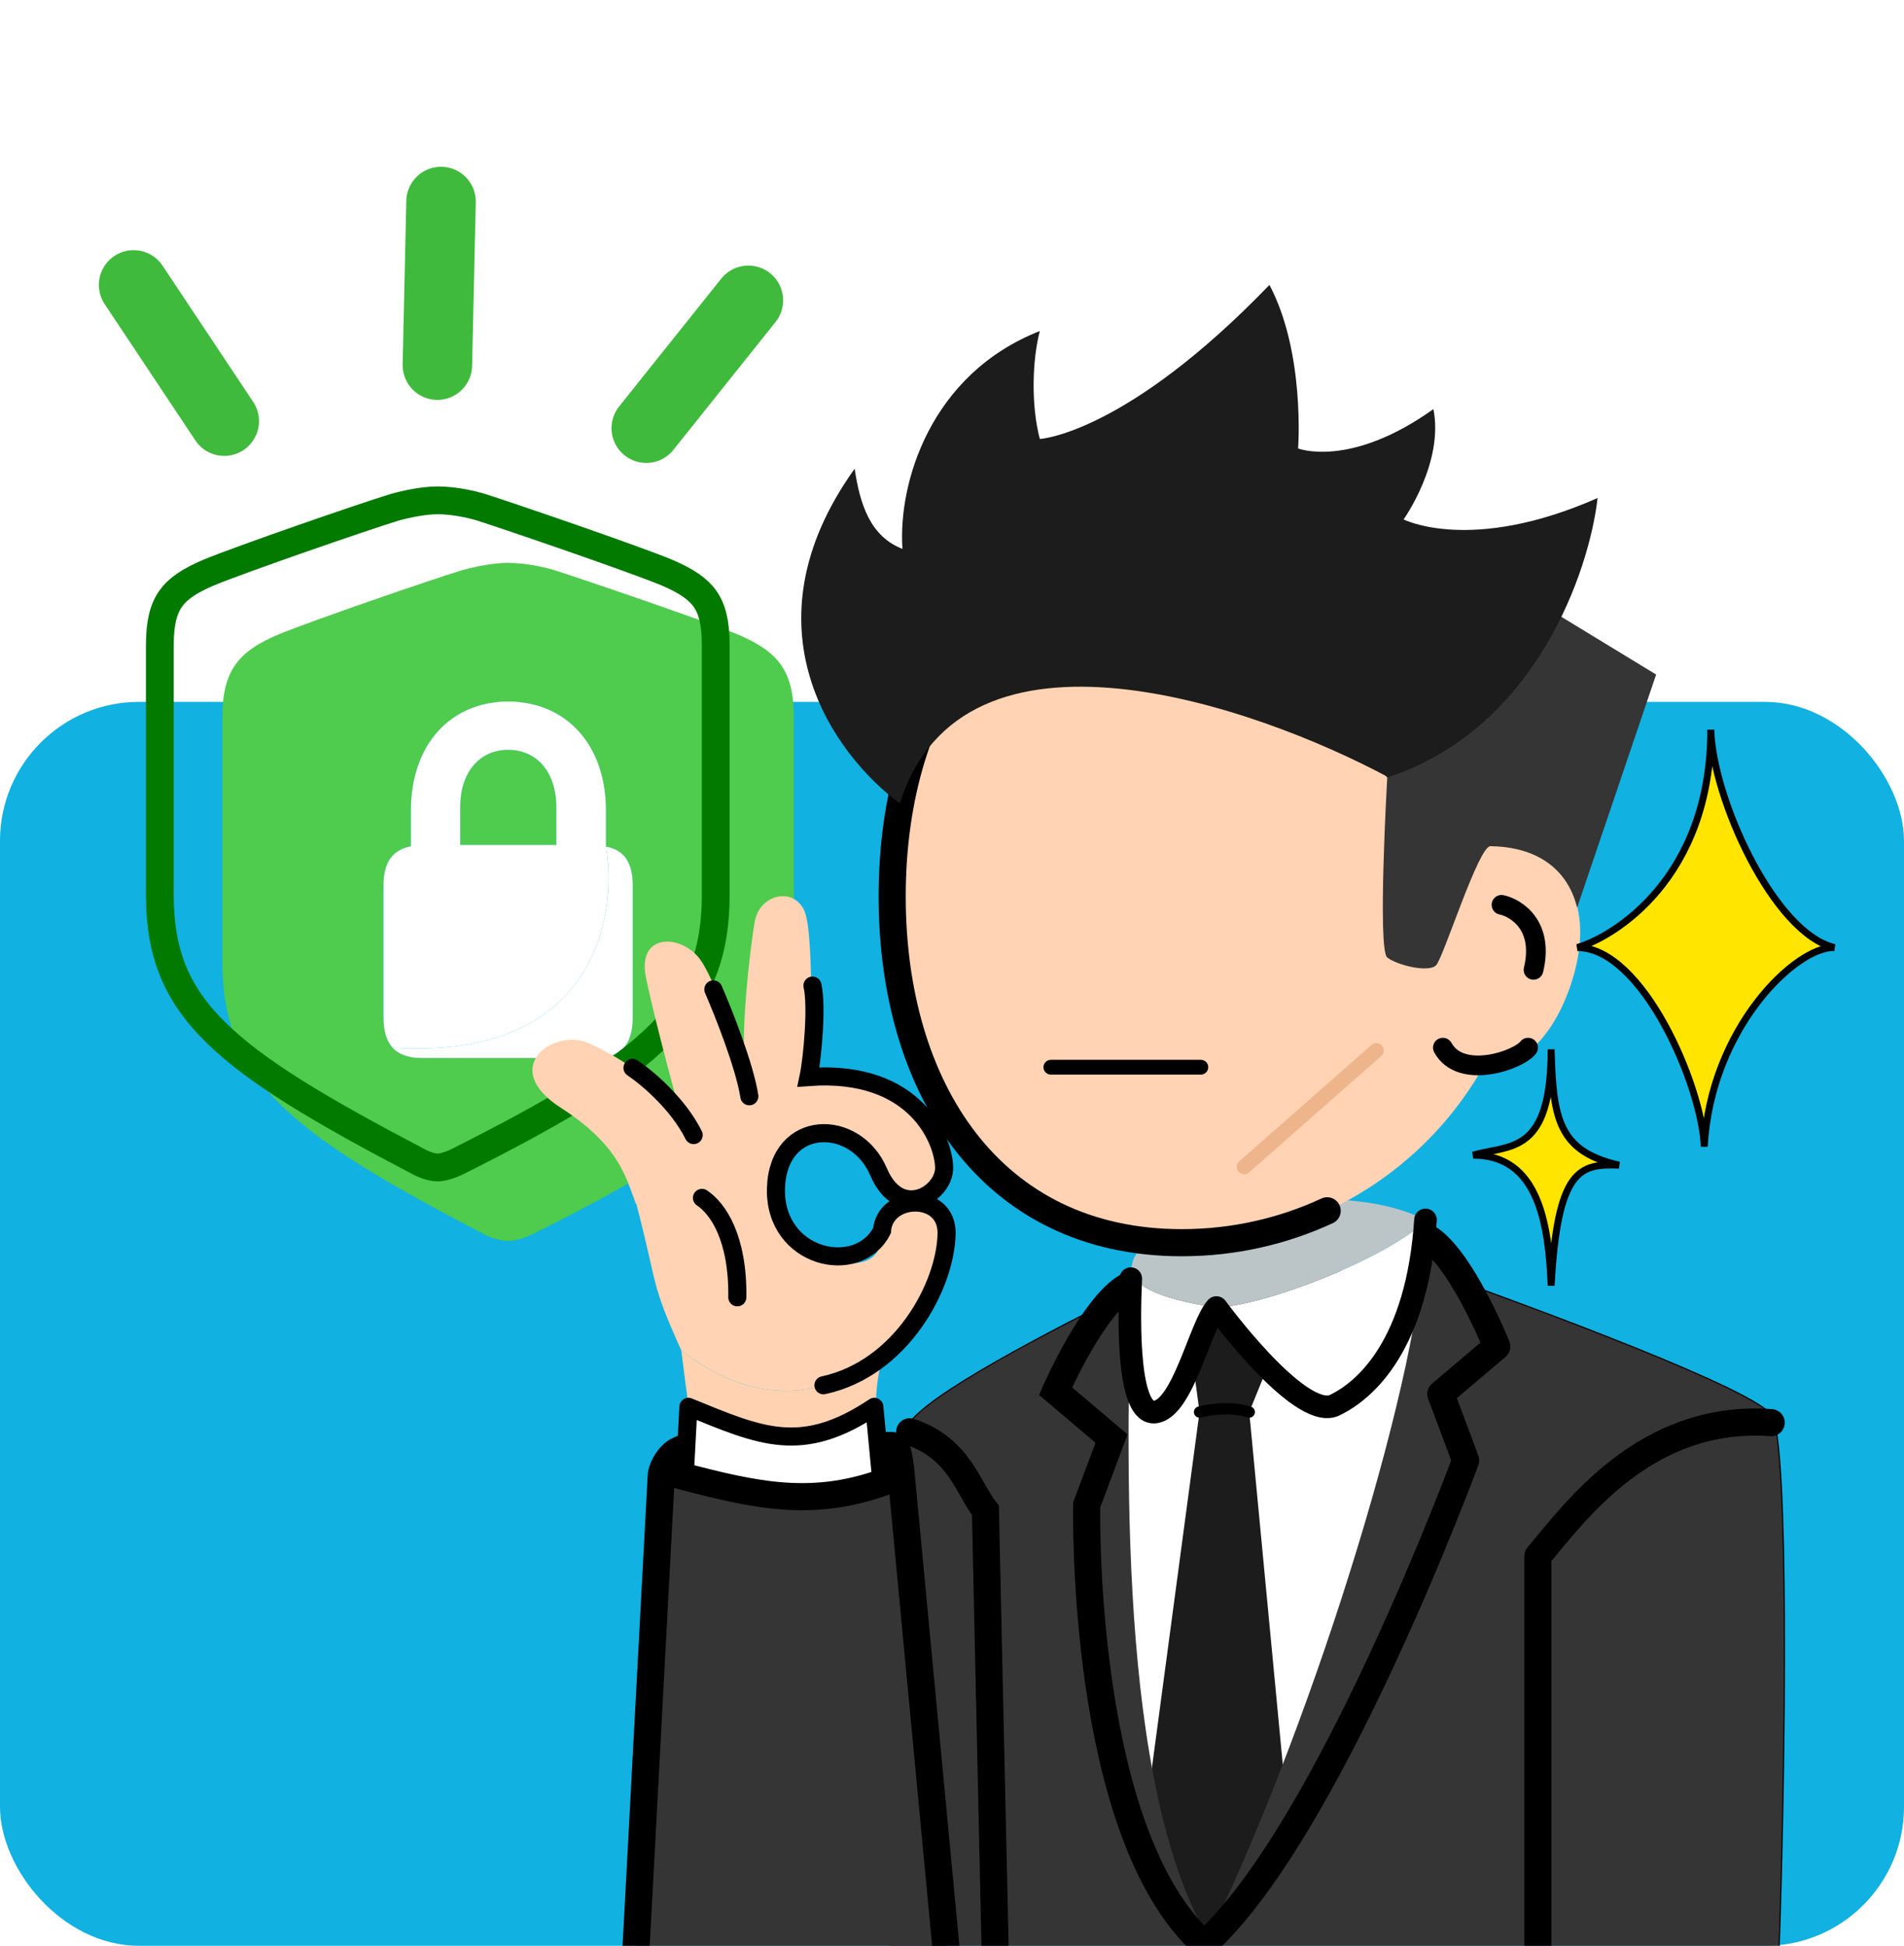 <svg width="274" height="280" viewBox="0 0 274 280" fill="none" xmlns="http://www.w3.org/2000/svg">
<rect y="101" width="274" height="179" rx="20" fill="#11B1E2"/>
<g clip-path="url(#clip0_250_10563)">
<g filter="url(#filter0_d_250_10563)">
<path d="M63.119 168.568C62.155 168.568 60.806 168.231 59.552 167.556C31.882 153.094 22 145.574 22 128.316V93.271C22 86.522 24.266 83.726 30.147 81.268C34.823 79.34 52.032 73.41 56.467 72.061C58.54 71.482 61.047 71 63.119 71C65.192 71 67.747 71.434 69.82 72.061C74.207 73.459 91.416 79.34 96.092 81.268C102.021 83.775 104.239 86.522 104.239 93.271V128.316C104.239 145.574 94.646 153.576 66.735 167.556C65.433 168.183 64.084 168.568 63.119 168.568ZM45.187 136.415C45.187 138.371 45.625 139.808 46.5 140.767C47.415 141.769 48.81 142.248 50.682 142.248H75.605C79.268 142.248 81.052 140.416 81.052 136.415V117.374C81.052 114.048 79.75 112.264 77.195 111.83V106.576C77.195 97.224 71.507 90.957 63.119 90.957C54.78 90.957 49.14 97.224 49.14 106.576V111.782C46.537 112.264 45.187 114.048 45.187 117.374V136.415ZM56.226 111.589V106.142C56.226 101.177 58.974 97.899 63.119 97.899C67.313 97.899 70.061 101.177 70.061 106.142V111.589H56.226Z" fill="#4FCB4D"/>
<path fill-rule="evenodd" clip-rule="evenodd" d="M46.5 140.767C45.625 139.808 45.187 138.371 45.187 136.415V117.374C45.187 114.048 46.537 112.264 49.14 111.782V106.576C49.14 97.224 54.78 90.957 63.119 90.957C71.507 90.957 77.195 97.224 77.195 106.576V111.83C78.964 122.231 75.3 142.581 46.5 140.767ZM56.226 111.589V106.142C56.226 101.177 58.974 97.899 63.119 97.899C67.313 97.899 70.061 101.177 70.061 106.142V111.589H56.226Z" fill="white"/>
<path d="M50.682 142.248H75.605C79.268 142.248 81.052 140.416 81.052 136.415V117.374C81.052 114.048 79.75 112.264 77.195 111.83C78.964 122.231 75.3 142.581 46.5 140.767C47.415 141.769 48.81 142.248 50.682 142.248Z" fill="white"/>
</g>
<path d="M60.307 167.203L60.296 167.197L60.285 167.191C46.117 159.761 36.797 154.254 30.986 148.506C25.334 142.916 23 137.09 23 128.745V92.826C23 89.569 23.549 87.596 24.546 86.174C25.554 84.736 27.22 83.574 30.09 82.37C34.786 80.427 52.24 74.391 56.767 73.007C58.793 72.441 61.146 72 63 72C64.882 72 67.287 72.403 69.249 72.997C73.746 74.435 91.205 80.425 95.906 82.368C98.807 83.6 100.471 84.762 101.472 86.192C102.461 87.604 103 89.562 103 92.826V128.745C103 137.112 100.724 143.061 95.118 148.704C89.365 154.495 80.073 159.999 65.809 167.168C64.619 167.741 63.559 168 63 168C62.403 168 61.348 167.766 60.307 167.203Z" stroke="#027A00" stroke-width="4"/>
<path d="M203.756 182.133C223.05 188.962 252.501 200.018 254.973 203.66C257.444 207.303 257.003 253.167 255.973 282L128.231 285.217C128.231 257.441 128.02 209.936 130.426 205.384C132.833 200.831 151.563 191.319 163.758 185.222L203.756 182.133Z" fill="#353535" stroke="black" stroke-width="0.163"/>
<path d="M172.705 279.607L183.924 268.876L192.054 253.917L207.744 218.635L205.549 185.547L165.957 192.864L162.38 185.953L157.584 199.855L161.242 207.172L155.633 216.358L157.584 232.699L160.836 258.064L172.705 279.607Z" fill="white" stroke="black" stroke-width="0.163"/>
<path d="M171.645 195.954L172.62 203.19C173.975 202.838 177.043 202.344 179.774 203.19L185.221 189.776C180.744 189.03 178.233 188.478 173.758 188.312L171.645 195.954Z" fill="#1C1C1C"/>
<path d="M179.774 203.19C177.043 202.344 173.975 202.838 172.62 203.19L164.734 262.13L173.758 279.771L185.221 260.423L179.774 203.19Z" fill="#1C1C1C"/>
<path d="M172.625 203.193C173.98 202.841 177.048 202.348 179.779 203.193" stroke="black" stroke-width="1.626" stroke-linecap="round"/>
<path d="M204.901 177.828C209.941 180.104 215.397 193.762 215.397 193.762L207.339 200.591L210.917 210.146C210.917 210.146 191.893 262.539 174.008 278.555C189.779 245.955 204.901 195.632 204.901 177.828Z" fill="#353535"/>
<path d="M162.625 184.898C157.585 187.175 151.894 200.182 151.894 200.182L159.951 207.011L156.374 216.566C156.374 216.566 155.552 262.049 173.438 278.064C159.942 254.001 162.625 202.702 162.625 184.898Z" fill="#353535"/>
<path d="M215.4 193.762L216.662 195.251C217.302 194.708 217.523 193.818 217.212 193.038L215.4 193.762ZM207.343 200.591L206.081 199.103C205.453 199.635 205.227 200.504 205.516 201.275L207.343 200.591ZM210.92 210.146L212.751 210.821C212.912 210.382 212.911 209.9 212.747 209.462L210.92 210.146ZM173.279 279.774L171.978 281.228C172.719 281.891 173.84 281.891 174.581 281.228L173.279 279.774ZM151.898 200.185L150.111 199.403L149.529 200.734L150.637 201.673L151.898 200.185ZM159.956 207.014L161.783 207.698L162.264 206.412L161.217 205.525L159.956 207.014ZM156.379 216.568L154.552 215.884L154.435 216.196L154.428 216.528L156.379 216.568ZM204.101 179.606C204.9 179.967 205.943 180.919 207.119 182.461C208.253 183.948 209.352 185.771 210.325 187.575C211.293 189.37 212.111 191.104 212.689 192.391C212.977 193.034 213.204 193.562 213.358 193.928C213.435 194.111 213.493 194.253 213.532 194.348C213.552 194.395 213.566 194.431 213.576 194.454C213.58 194.466 213.584 194.475 213.586 194.48C213.587 194.483 213.588 194.484 213.588 194.485C213.588 194.486 213.589 194.486 213.589 194.486C213.589 194.486 213.589 194.486 213.589 194.486C213.589 194.486 213.588 194.486 215.4 193.762C217.212 193.038 217.212 193.038 217.212 193.038C217.212 193.038 217.212 193.037 217.212 193.037C217.211 193.036 217.211 193.035 217.211 193.034C217.21 193.032 217.208 193.029 217.207 193.025C217.204 193.017 217.199 193.006 217.193 192.992C217.182 192.963 217.165 192.922 217.143 192.869C217.1 192.763 217.037 192.609 216.954 192.414C216.79 192.024 216.551 191.468 216.249 190.794C215.646 189.45 214.786 187.626 213.76 185.723C212.738 183.828 211.529 181.809 210.222 180.095C208.958 178.437 207.428 176.827 205.707 176.05L204.101 179.606ZM214.139 192.274L206.081 199.103L208.604 202.08L216.662 195.251L214.139 192.274ZM205.516 201.275L209.093 210.83L212.747 209.462L209.17 199.907L205.516 201.275ZM210.92 210.146C209.089 209.471 209.089 209.471 209.089 209.472C209.089 209.472 209.089 209.472 209.088 209.473C209.088 209.474 209.087 209.477 209.086 209.48C209.084 209.486 209.08 209.495 209.076 209.507C209.067 209.532 209.053 209.57 209.034 209.62C208.997 209.72 208.941 209.869 208.867 210.066C208.72 210.458 208.5 211.037 208.215 211.781C207.643 213.269 206.806 215.416 205.745 218.042C203.622 223.297 200.607 230.467 197.038 238.131C193.467 245.799 189.353 253.935 185.033 261.134C180.694 268.366 176.227 274.516 171.978 278.321L174.581 281.228C179.275 277.025 183.984 270.468 188.379 263.142C192.794 255.784 196.972 247.515 200.575 239.778C204.181 232.037 207.223 224.802 209.363 219.504C210.433 216.854 211.279 214.687 211.857 213.181C212.147 212.427 212.369 211.839 212.52 211.438C212.595 211.238 212.653 211.085 212.691 210.981C212.711 210.929 212.725 210.889 212.735 210.862C212.74 210.849 212.744 210.839 212.747 210.832C212.748 210.828 212.749 210.826 212.75 210.824C212.75 210.823 212.75 210.822 212.75 210.822C212.751 210.821 212.751 210.821 210.92 210.146ZM161.827 183.123C160.135 183.886 158.598 185.425 157.308 187.024C155.979 188.671 154.739 190.604 153.686 192.417C152.63 194.237 151.739 195.978 151.113 197.261C150.799 197.904 150.551 198.435 150.38 198.807C150.294 198.993 150.228 199.139 150.183 199.241C150.16 199.291 150.143 199.331 150.131 199.358C150.125 199.371 150.12 199.382 150.117 199.39C150.115 199.393 150.114 199.396 150.113 199.398C150.112 199.4 150.112 199.4 150.112 199.401C150.111 199.402 150.111 199.402 150.111 199.402C150.111 199.402 150.111 199.403 151.898 200.185C153.686 200.967 153.686 200.967 153.686 200.967C153.686 200.967 153.686 200.967 153.686 200.967C153.686 200.967 153.686 200.967 153.686 200.966C153.687 200.965 153.687 200.964 153.688 200.961C153.691 200.956 153.694 200.948 153.699 200.937C153.709 200.915 153.724 200.881 153.744 200.836C153.785 200.745 153.846 200.61 153.926 200.436C154.086 200.088 154.321 199.585 154.62 198.972C155.219 197.745 156.065 196.092 157.061 194.376C158.062 192.653 159.189 190.907 160.345 189.475C161.539 187.994 162.604 187.054 163.433 186.679L161.827 183.123ZM150.637 201.673L158.694 208.502L161.217 205.525L153.16 198.696L150.637 201.673ZM158.129 206.33L154.552 215.884L158.206 217.252L161.783 207.698L158.129 206.33ZM156.379 216.568C154.428 216.528 154.428 216.528 154.428 216.529C154.428 216.529 154.428 216.53 154.428 216.531C154.428 216.533 154.428 216.536 154.428 216.539C154.428 216.546 154.428 216.556 154.427 216.568C154.427 216.593 154.426 216.629 154.426 216.676C154.424 216.77 154.423 216.907 154.421 217.086C154.418 217.445 154.416 217.969 154.42 218.639C154.429 219.98 154.46 221.908 154.555 224.27C154.744 228.991 155.184 235.46 156.191 242.444C157.197 249.42 158.775 256.962 161.259 263.807C163.735 270.629 167.167 276.92 171.978 281.228L174.581 278.321C170.449 274.621 167.298 269.008 164.927 262.476C162.566 255.969 161.037 248.711 160.053 241.887C159.071 235.072 158.639 228.742 158.454 224.114C158.361 221.802 158.33 219.918 158.323 218.616C158.319 217.965 158.32 217.459 158.323 217.118C158.325 216.948 158.326 216.819 158.328 216.733C158.328 216.69 158.329 216.658 158.329 216.637C158.329 216.627 158.329 216.619 158.329 216.615C158.33 216.612 158.33 216.611 158.33 216.61C158.33 216.609 158.33 216.609 158.33 216.609C158.33 216.609 158.33 216.609 156.379 216.568Z" fill="black"/>
<path d="M175.052 188.16L189.693 204.328C198.536 196.157 201.893 191.679 203.406 187.256C204.558 183.89 204.643 180.555 205.265 175.648C199.034 181.327 182.147 187.824 175.052 188.16Z" fill="white"/>
<path d="M166.849 204.328C166.849 204.328 172.717 190.752 175.052 188.16C166.062 186.818 162.685 184.702 162.844 182.381C162.181 188.821 163.669 199.917 166.849 204.328Z" fill="white"/>
<path d="M175.052 188.16C182.147 187.824 199.034 181.327 205.265 175.648C192.863 168.905 163.416 174.061 162.844 182.381C162.685 184.702 166.062 186.818 175.052 188.16Z" fill="#BBC5C8"/>
<path d="M162.725 183.998C162.427 190.541 162.294 203.753 166.278 203.184C170.262 202.615 172.716 190.745 175.051 188.154C175.051 188.154 186.765 204.159 191.887 202.289C196.548 200.149 203.967 193.428 205.138 175.543" stroke="black" stroke-width="3.252" stroke-linecap="round" stroke-linejoin="round"/>
<path d="M219.9 128.994C219.9 156.515 197.59 178.825 170.069 178.825C142.549 178.825 128.391 156.515 128.391 128.994C128.391 101.474 142.549 79.164 170.069 79.164C197.59 79.164 219.9 101.474 219.9 128.994Z" fill="#FFD3B3"/>
<path d="M170.069 79.164C156.714 79.164 146.506 84.418 139.535 92.972C132.142 102.044 128.391 114.829 128.391 128.994C128.391 156.515 142.549 178.825 170.069 178.825C177.541 178.825 184.628 177.18 190.989 174.234" stroke="black" stroke-width="3.902" stroke-linecap="round"/>
<path d="M225.998 141.85C223.095 150.373 217.12 156.048 208.597 153.145C200.074 150.241 195.519 140.978 198.422 132.455C201.326 123.933 210.589 119.377 219.112 122.281C227.634 125.184 228.902 133.327 225.998 141.85Z" fill="#FFD3B3"/>
<path d="M216.078 130.203C218.252 130.676 222.217 133.209 220.685 139.56" stroke="black" stroke-width="2.835" stroke-linecap="round"/>
<path d="M219.903 150.758C218.486 152.601 210.192 155.436 207.641 150.758" stroke="black" stroke-width="2.835" stroke-linecap="round"/>
<path d="M199.633 111.909C199.633 111.909 198.209 136.673 199.633 137.783C201.057 138.894 205.603 140.005 206.669 138.894C207.736 137.783 212.759 121.744 214.485 121.764C219.798 121.826 225.283 123.95 226.964 130.598L238.33 97.066L177.68 60.125V84.195L199.633 111.909Z" fill="#353535"/>
<path d="M129.493 115.615C119.99 108.595 106.663 90.258 122.991 67.45C123.747 72.526 125.203 77.172 129.869 78.986C129.221 69.591 133.828 53.858 149.638 47.637C148.559 51.741 148.343 58.246 149.638 63.17C149.638 63.17 161.947 62.512 182.682 41C187.848 50.752 186.806 64.534 186.806 64.534C186.806 64.534 194.268 67.45 206.277 58.872C207.813 66.578 201.987 74.745 201.987 74.745C201.987 74.745 211.692 79.716 229.906 71.662C228.718 82.137 221.028 104.838 199.775 111.836C180.66 101.576 138.565 86.845 129.493 115.615Z" fill="#1C1C1C"/>
<path d="M151.227 153.57L172.81 153.57" stroke="black" stroke-width="2.126" stroke-linecap="round"/>
<path d="M198.07 151.164L179.047 167.911" stroke="#EEB58C" stroke-width="2.126" stroke-linecap="round"/>
<path d="M221.312 289.118L221.312 223.918C226.57 217.712 236.743 203.415 254.888 204.716" stroke="black" stroke-width="3.902" stroke-linecap="round" stroke-linejoin="round"/>
<path d="M143.271 283.507L141.808 217.331C139.315 214.215 138.068 208.373 130.914 206.031" stroke="black" stroke-width="3.902" stroke-linecap="round"/>
<path fill-rule="evenodd" clip-rule="evenodd" d="M136.365 178.353C136.578 186.883 128.275 193.01 128.275 193.01C115.573 205.865 103.014 198.196 98.046 194.332C93.505 184.24 94.807 185.607 91.573 173.247C90.478 171.37 92.065 174.277 91.573 173.247C90.161 170.288 89.799 165.243 80.716 159.416C71.633 153.59 79.779 147.893 84.69 150.106C89.09 152.088 92.897 154.717 94.807 157.132C95.871 158.477 96.861 159.731 98.046 160.813C98.046 160.813 94.144 146.636 92.937 140.569C91.731 134.502 97.549 134.322 100.459 137.686C102.834 140.431 106.2 151.218 107.358 155.092C107.464 155.656 107.599 156.128 107.768 156.487C107.768 156.487 107.619 155.965 107.358 155.092C106.348 149.725 107.984 136.072 108.619 132.58C109.328 128.675 114.258 127.534 115.786 131.138C117.314 134.742 116.567 155.106 116.567 155.106C130.305 153.712 136.058 163.456 135.726 168.502C136.152 173.487 127.587 174.303 126.714 169.162C124.869 158.29 110.743 163.756 111.382 173.247C111.927 181.351 126.714 185.021 126.714 178.353C126.714 171.685 136.153 169.823 136.365 178.353Z" fill="#FFD3B3"/>
<path d="M126.005 209.229C126.005 204.039 125.531 196.654 128.275 193.01C115.573 205.865 103.014 198.196 98.046 194.332C98.898 201.36 99.613 206.205 100.459 210.01L126.005 209.229Z" fill="#FFD3B2"/>
<path d="M91.023 153.664C93.01 154.986 97.552 158.77 99.823 163.335" stroke="black" stroke-width="2.602" stroke-linecap="round"/>
<path d="M102.656 142.375C104.099 145.679 107.155 153.38 107.836 157.753" stroke="black" stroke-width="2.602" stroke-linecap="round"/>
<path d="M116.921 141.828C117.602 144.76 116.921 152.3 116.353 154.983C131.964 153.842 135.867 164.354 135.867 168.079C135.867 171.803 129.481 175.768 126.429 168.619C123.092 160.801 111.957 160.908 111.669 170.989C111.381 181.07 123.458 183.865 126.926 177.089C127.338 171.743 136.33 171.503 136.222 177.51C136.086 185.018 129.711 196.929 118.498 199.339" stroke="black" stroke-width="2.602" stroke-linecap="round"/>
<path d="M101.016 172.375C103.286 173.877 106.219 178.081 106.106 186.683" stroke="black" stroke-width="2.602" stroke-linecap="round"/>
<path d="M95.805 263.236L99.069 202.445C109.516 206.713 115.374 209.411 125.821 202.445L131.569 263.236H95.805Z" fill="white" stroke="black" stroke-width="2.602" stroke-linecap="round" stroke-linejoin="round"/>
<path d="M91.031 289.636L95.162 212.285C95.162 211.716 95.954 209.497 97.682 208.661V212.285C108.727 215.169 117.049 217.175 128.087 212.936V207.977C129.225 207.977 129.306 209.196 129.624 211.527L137.014 289.636H91.031Z" fill="#353535" stroke="black" stroke-width="3.902" stroke-linecap="round"/>
<path d="M32.272 60.603L19.227 40.997" stroke="#40BA3D" stroke-width="10" stroke-linecap="round"/>
<path d="M93.001 61.615L107.699 43.217" stroke="#40BA3D" stroke-width="10" stroke-linecap="round"/>
<path d="M62.944 52.543L63.468 29" stroke="#40BA3D" stroke-width="10" stroke-linecap="round"/>
<path d="M246.199 105C246.199 126.4 232.233 134.819 227 136.353C236.336 136.353 244.905 156.155 245.256 165C246.157 147.992 258.453 136.138 264 136.353C255.29 134.337 246.46 114.897 246.199 105Z" fill="#FFE500"/>
<path d="M246.199 105C246.199 126.4 232.233 134.819 227 136.353C236.336 136.353 244.905 156.155 245.256 165C246.157 147.992 258.453 136.138 264 136.353C255.29 134.337 246.46 114.897 246.199 105Z" stroke="black"/>
<path d="M223.22 151C223.22 163.937 218.943 164.781 214.407 165.677C213.605 165.835 212.796 165.995 212 166.224C221.449 166.224 222.865 176.229 223.22 185C224.133 168.133 227.386 167.454 233 167.666C224.184 165.667 223.485 160.815 223.22 151Z" fill="#FFE500"/>
<path d="M223.22 151C223.22 163.937 218.943 164.781 214.407 165.677C213.605 165.835 212.796 165.995 212 166.224C221.449 166.224 222.865 176.229 223.22 185C224.133 168.133 227.386 167.454 233 167.666C224.184 165.667 223.485 160.815 223.22 151Z" stroke="black"/>
</g>
<defs>
<filter id="filter0_d_250_10563" x="22" y="71" width="92.242" height="107.57" filterUnits="userSpaceOnUse" color-interpolation-filters="sRGB">
<feFlood flood-opacity="0" result="BackgroundImageFix"/>
<feColorMatrix in="SourceAlpha" type="matrix" values="0 0 0 0 0 0 0 0 0 0 0 0 0 0 0 0 0 0 127 0" result="hardAlpha"/>
<feOffset dx="10" dy="10"/>
<feComposite in2="hardAlpha" operator="out"/>
<feColorMatrix type="matrix" values="0 0 0 0 0.008 0 0 0 0 0.478 0 0 0 0 0 0 0 0 1 0"/>
<feBlend mode="normal" in2="BackgroundImageFix" result="effect1_dropShadow_250_10563"/>
<feBlend mode="normal" in="SourceGraphic" in2="effect1_dropShadow_250_10563" result="shape"/>
</filter>
<clipPath id="clip0_250_10563">
<rect width="273" height="280" fill="white" transform="translate(1)"/>
</clipPath>
</defs>
</svg>
